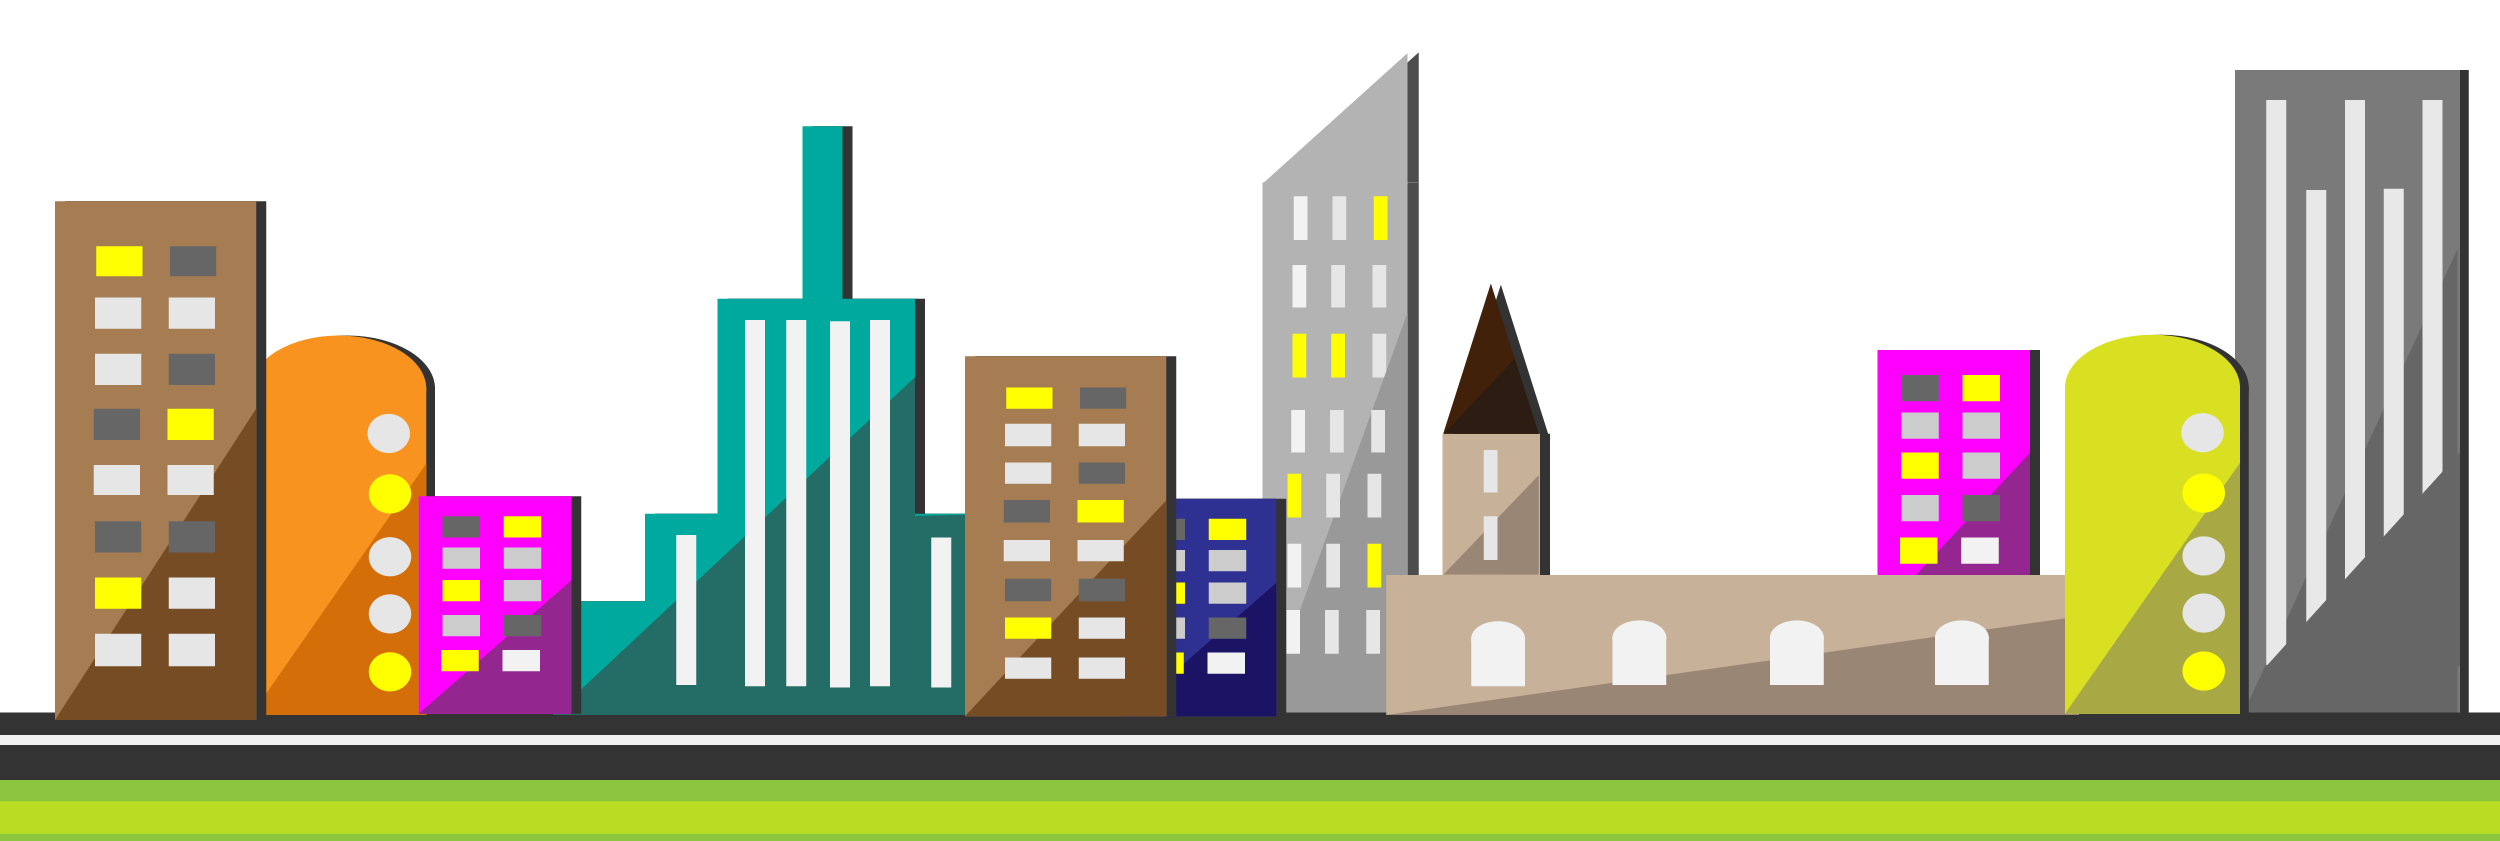 <?xml version="1.0" encoding="utf-8"?>
<!-- Generator: Adobe Illustrator 16.0.0, SVG Export Plug-In . SVG Version: 6.00 Build 0)  -->
<svg version="1.2" baseProfile="tiny" id="Layer_1" xmlns="http://www.w3.org/2000/svg" xmlns:xlink="http://www.w3.org/1999/xlink"
	 x="0px" y="0px" width="2000px" height="673px" viewBox="0 0 2000 673" xml:space="preserve">
<g>
	<g>
		<rect x="1019" y="146" fill="#4D4D4D" width="116" height="426"/>
		<polygon fill="#4D4D4D" points="1019,146 1135,146 1135,41.848 		"/>
	</g>
	<g>
		<rect x="1010" y="146" fill="#B3B3B3" width="116" height="425"/>
		<polygon fill="#B3B3B3" points="1010,147 1126,147 1126,42.5 		"/>
	</g>
	<rect x="1035" y="157" fill="#F2F2F2" width="11" height="35"/>
	<rect x="1066" y="157" fill="#E6E6E6" width="11" height="35"/>
	<rect x="1099" y="157" fill="#FFFF00" width="11" height="35"/>
	<rect x="1034" y="212" fill="#F2F2F2" width="11" height="34"/>
	<rect x="1065" y="212" fill="#E6E6E6" width="11" height="34"/>
	<rect x="1098" y="212" fill="#E6E6E6" width="11" height="34"/>
	<rect x="1034" y="267" fill="#FFFF00" width="11" height="35"/>
	<rect x="1065" y="267" fill="#FFFF00" width="11" height="35"/>
	<rect x="1098" y="267" fill="#E6E6E6" width="11" height="35"/>
	<polygon fill="#999999" points="1010,571 1126,571 1126,250.154 	"/>
	<rect x="1033" y="328" fill="#F2F2F2" width="11" height="34"/>
	<rect x="1064" y="328" fill="#E6E6E6" width="11" height="34"/>
	<rect x="1097" y="328" fill="#E6E6E6" width="11" height="34"/>
	<rect x="1030" y="379" fill="#FFFF00" width="11" height="35"/>
	<rect x="1061" y="379" fill="#E6E6E6" width="11" height="35"/>
	<rect x="1094" y="379" fill="#E6E6E6" width="11" height="35"/>
	<rect x="1030" y="435" fill="#F2F2F2" width="11" height="35"/>
	<rect x="1061" y="435" fill="#E6E6E6" width="11" height="35"/>
	<rect x="1094" y="435" fill="#FFFF00" width="11" height="35"/>
	<rect x="1029" y="488" fill="#F2F2F2" width="11" height="35"/>
	<rect x="1060" y="488" fill="#E6E6E6" width="11" height="35"/>
	<rect x="1093" y="488" fill="#E6E6E6" width="11" height="35"/>
</g>
<g>
	<g>
		<rect x="1795" y="56" fill="#333333" width="180" height="515"/>
	</g>
	<g>
		<rect x="1788" y="56" fill="#7A7A7A" width="180" height="516"/>
		<polygon fill="#666666" points="1794,572 1966,572 1966,199.22 		"/>
		<rect x="1813" y="80" fill="#E8E8E8" width="16" height="452"/>
		<rect x="1845" y="152" fill="#E8E8E8" width="16" height="380"/>
		<rect x="1876" y="80" fill="#E8E8E8" width="16" height="451"/>
		<rect x="1907" y="151" fill="#E8E8E8" width="16" height="380"/>
		<rect x="1938" y="80" fill="#E8E8E8" width="16" height="452"/>
		<polygon fill="#666666" points="1813,533 1968,533 1968,361.816 		"/>
	</g>
</g>
<rect y="570" fill="#333333" width="2000" height="66"/>
<rect y="588" fill="#F2F2F2" width="2000" height="8"/>
<rect y="624" fill="#8CC63F" width="2000" height="101"/>
<rect y="641" fill="#B9DD22" width="2000" height="26"/>
<rect y="673" fill="#009245" width="2000" height="15"/>
<rect y="697" fill="#009245" width="2000" height="15"/>
<g>
	<rect x="1510" y="280" fill="#333333" width="122" height="213"/>
	<rect x="1502" y="280" fill="#FF00FF" width="122" height="213"/>
	<polygon fill="#93278F" points="1502,493 1624,493 1624,362.313 	"/>
	<rect x="1521" y="300" fill="#666666" width="30" height="21"/>
	<rect x="1570" y="300" fill="#FFFF00" width="30" height="21"/>
	<rect x="1521" y="330" fill="#CCCCCC" width="30" height="21"/>
	<rect x="1570" y="330" fill="#CCCCCC" width="30" height="21"/>
	<rect x="1521" y="362" fill="#FFFF00" width="30" height="21"/>
	<rect x="1570" y="362" fill="#CCCCCC" width="30" height="21"/>
	<rect x="1521" y="396" fill="#CCCCCC" width="30" height="21"/>
	<rect x="1570" y="396" fill="#666666" width="30" height="21"/>
	<rect x="1520" y="430" fill="#FFFF00" width="30" height="21"/>
	<rect x="1569" y="430" fill="#F2F2F2" width="30" height="21"/>
</g>
<g>
	<rect x="582" y="239" fill="#333333" width="158" height="177"/>
	<rect x="524" y="411" fill="#333333" width="269" height="72"/>
	<rect x="451" y="481" fill="#333333" width="405" height="91"/>
	<rect x="650" y="101" fill="#333333" width="32" height="144"/>
	<rect x="574" y="239" fill="#00A99D" width="158" height="177"/>
	<rect x="516" y="411" fill="#00A99D" width="269" height="72"/>
	<rect x="443" y="481" fill="#00A99D" width="405" height="91"/>
	<rect x="642" y="101" fill="#00A99D" width="32" height="144"/>
	<polygon fill="#236D66" points="443,572 848,572 848,481.315 785,482.295 785,411.444 732,412.75 732,301.741 	"/>
	<rect x="596" y="256" fill="#F2F2F2" width="16" height="293"/>
	<rect x="629" y="256" fill="#F2F2F2" width="16" height="293"/>
	<rect x="664" y="257" fill="#F2F2F2" width="16" height="293"/>
	<rect x="696" y="256" fill="#F2F2F2" width="16" height="293"/>
	<rect x="745" y="430" fill="#F2F2F2" width="16" height="120"/>
	<rect x="541" y="428" fill="#F2F2F2" width="16" height="120"/>
</g>
<g>
	<rect x="907" y="399" fill="#333333" width="122" height="174"/>
	<rect x="899" y="399" fill="#2E3192" width="122" height="174"/>
	<polygon fill="#1B1464" points="899,573 1021,573 1021,466.296 	"/>
	<rect x="918" y="415" fill="#666666" width="30" height="17"/>
	<rect x="967" y="415" fill="#FFFF00" width="30" height="17"/>
	<rect x="918" y="440" fill="#CCCCCC" width="30" height="17"/>
	<rect x="967" y="440" fill="#CCCCCC" width="30" height="17"/>
	<rect x="918" y="466" fill="#FFFF00" width="30" height="17"/>
	<rect x="967" y="466" fill="#CCCCCC" width="30" height="17"/>
	<rect x="918" y="494" fill="#CCCCCC" width="30" height="17"/>
	<rect x="967" y="494" fill="#666666" width="30" height="17"/>
	<rect x="917" y="522" fill="#FFFF00" width="30" height="17"/>
	<rect x="966" y="522" fill="#F2F2F2" width="30" height="17"/>
</g>
<g>
	<g>
		<rect x="208" y="310" fill="#333333" width="140" height="262"/>
		<ellipse fill="#333333" cx="278" cy="310.883" rx="70" ry="42.445"/>
	</g>
	<g>
		<rect x="201" y="310" fill="#F7931E" width="140" height="262"/>
		<ellipse fill="#F7931E" cx="271" cy="310.883" rx="70" ry="42.445"/>
		<polygon fill="#D36E09" points="201,572 341,572 341,370.959 		"/>
		<ellipse fill="#E6E6E6" cx="311" cy="346.798" rx="17" ry="15.672"/>
		<ellipse fill="#FFFF00" cx="312" cy="395.119" rx="17" ry="15.672"/>
		<ellipse fill="#E6E6E6" cx="312" cy="445.4" rx="17" ry="15.672"/>
		<ellipse fill="#E6E6E6" cx="312" cy="491.11" rx="17" ry="15.672"/>
		<ellipse fill="#FFFF00" cx="312" cy="537.473" rx="17" ry="15.672"/>
	</g>
</g>
<g>
	<g>
		<rect x="1162" y="347" fill="#333333" width="78" height="113"/>
		<polygon fill="#333333" points="1162.561,348 1200.688,227.749 1238.812,348 		"/>
		<rect x="1117" y="460" fill="#333333" width="554" height="113"/>
	</g>
	<g>
		<rect x="1154" y="347" fill="#C7B299" width="78" height="113"/>
		<polygon fill="#42210B" points="1154.561,347 1192.688,226.748 1230.812,347 		"/>
		<rect x="1109" y="460" fill="#C7B299" width="554" height="112"/>
		<polygon fill="#998675" points="1109,572 1663,493.069 1663,572 		"/>
		<polygon fill="#998675" points="1154.748,459.604 1231,380.101 1231,459.767 		"/>
		<rect x="1187" y="360" fill="#E6E6E6" width="11" height="34"/>
		<rect x="1187" y="413" fill="#E6E6E6" width="11" height="35"/>
		<g>
			<rect x="1177" y="510" fill="#F2F2F2" width="43" height="39"/>
			<ellipse fill="#F2F2F2" cx="1198.5" cy="510.7" rx="21.5" ry="13.713"/>
		</g>
		<g>
			<rect x="1290" y="509" fill="#F2F2F2" width="43" height="39"/>
			<ellipse fill="#F2F2F2" cx="1311.5" cy="510.047" rx="21.5" ry="13.713"/>
		</g>
		<g>
			<rect x="1416" y="509" fill="#F2F2F2" width="43" height="39"/>
			<ellipse fill="#F2F2F2" cx="1437.5" cy="510.047" rx="21.5" ry="13.713"/>
		</g>
		<g>
			<rect x="1548" y="509" fill="#F2F2F2" width="43" height="39"/>
			<ellipse fill="#F2F2F2" cx="1569.5" cy="510.047" rx="21.5" ry="13.713"/>
		</g>
		<polygon fill="#2D1C11" points="1155,347 1231,347 1211.75,286.874 		"/>
	</g>
</g>
<g>
	<rect x="780" y="285" fill="#333333" width="161" height="288"/>
	<rect x="772" y="285" fill="#A67C52" width="161" height="288"/>
	<polygon fill="#754C24" points="772,573 933,573 933,400.298 	"/>
	<rect x="805" y="310" fill="#FFFF00" width="37" height="17"/>
	<rect x="864" y="310" fill="#666666" width="37" height="17"/>
	<rect x="804" y="339" fill="#E6E6E6" width="37" height="18"/>
	<rect x="863" y="339" fill="#E6E6E6" width="37" height="18"/>
	<rect x="804" y="370" fill="#E6E6E6" width="37" height="17"/>
	<rect x="863" y="370" fill="#666666" width="37" height="17"/>
	<rect x="803" y="400" fill="#666666" width="37" height="18"/>
	<rect x="862" y="400" fill="#FFFF00" width="37" height="18"/>
	<rect x="803" y="432" fill="#E6E6E6" width="37" height="17"/>
	<rect x="862" y="432" fill="#E6E6E6" width="37" height="17"/>
	<rect x="804" y="463" fill="#666666" width="37" height="18"/>
	<rect x="863" y="463" fill="#666666" width="37" height="18"/>
	<rect x="804" y="494" fill="#FFFF00" width="37" height="17"/>
	<rect x="863" y="494" fill="#E6E6E6" width="37" height="17"/>
	<rect x="804" y="526" fill="#E6E6E6" width="37" height="17"/>
	<rect x="863" y="526" fill="#E6E6E6" width="37" height="17"/>
</g>
<g>
	<rect x="343" y="397" fill="#333333" width="122" height="174"/>
	<rect x="335" y="397" fill="#FF00FF" width="122" height="174"/>
	<polygon fill="#93278F" points="335,571 457,571 457,464.337 	"/>
	<rect x="354" y="413" fill="#666666" width="30" height="17"/>
	<rect x="403" y="413" fill="#FFFF00" width="30" height="17"/>
	<rect x="354" y="438" fill="#CCCCCC" width="30" height="17"/>
	<rect x="403" y="438" fill="#CCCCCC" width="30" height="17"/>
	<rect x="354" y="464" fill="#FFFF00" width="30" height="17"/>
	<rect x="403" y="464" fill="#CCCCCC" width="30" height="17"/>
	<rect x="354" y="492" fill="#CCCCCC" width="30" height="17"/>
	<rect x="403" y="492" fill="#666666" width="30" height="17"/>
	<rect x="353" y="520" fill="#FFFF00" width="30" height="17"/>
	<rect x="402" y="520" fill="#F2F2F2" width="30" height="17"/>
</g>
<g>
	<g>
		<rect x="1659" y="309" fill="#333333" width="140" height="262"/>
		<ellipse fill="#333333" cx="1729" cy="310.229" rx="70" ry="42.445"/>
	</g>
	<g>
		<rect x="1652" y="309" fill="#D9E021" width="140" height="262"/>
		<ellipse fill="#D9E021" cx="1722" cy="310.229" rx="70" ry="42.445"/>
		<polygon fill="#A8A845" points="1652,571 1792,571 1792,370.306 		"/>
		<ellipse fill="#E6E6E6" cx="1762" cy="346.145" rx="17" ry="15.672"/>
		<ellipse fill="#FFFF00" cx="1763" cy="394.467" rx="17" ry="15.672"/>
		<ellipse fill="#E6E6E6" cx="1763" cy="444.747" rx="17" ry="15.672"/>
		<ellipse fill="#E6E6E6" cx="1763" cy="490.457" rx="17" ry="15.672"/>
		<ellipse fill="#FFFF00" cx="1763" cy="536.82" rx="17" ry="15.672"/>
	</g>
</g>
<g>
	<rect x="52" y="161" fill="#333333" width="161" height="415"/>
	<rect x="44" y="161" fill="#A67C52" width="161" height="415"/>
	<polygon fill="#754C24" points="44,576 205,576 205,326.767 	"/>
	<rect x="77" y="197" fill="#FFFF00" width="37" height="24"/>
	<rect x="136" y="197" fill="#666666" width="37" height="24"/>
	<rect x="76" y="238" fill="#E6E6E6" width="37" height="25"/>
	<rect x="135" y="238" fill="#E6E6E6" width="37" height="25"/>
	<rect x="76" y="283" fill="#E6E6E6" width="37" height="25"/>
	<rect x="135" y="283" fill="#666666" width="37" height="25"/>
	<rect x="75" y="327" fill="#666666" width="37" height="25"/>
	<rect x="134" y="327" fill="#FFFF00" width="37" height="25"/>
	<rect x="75" y="372" fill="#E6E6E6" width="37" height="24"/>
	<rect x="134" y="372" fill="#E6E6E6" width="37" height="24"/>
	<rect x="76" y="417" fill="#666666" width="37" height="25"/>
	<rect x="135" y="417" fill="#666666" width="37" height="25"/>
	<rect x="76" y="462" fill="#FFFF00" width="37" height="25"/>
	<rect x="135" y="462" fill="#E6E6E6" width="37" height="25"/>
	<rect x="76" y="507" fill="#E6E6E6" width="37" height="26"/>
	<rect x="135" y="507" fill="#E6E6E6" width="37" height="26"/>
</g>
</svg>
